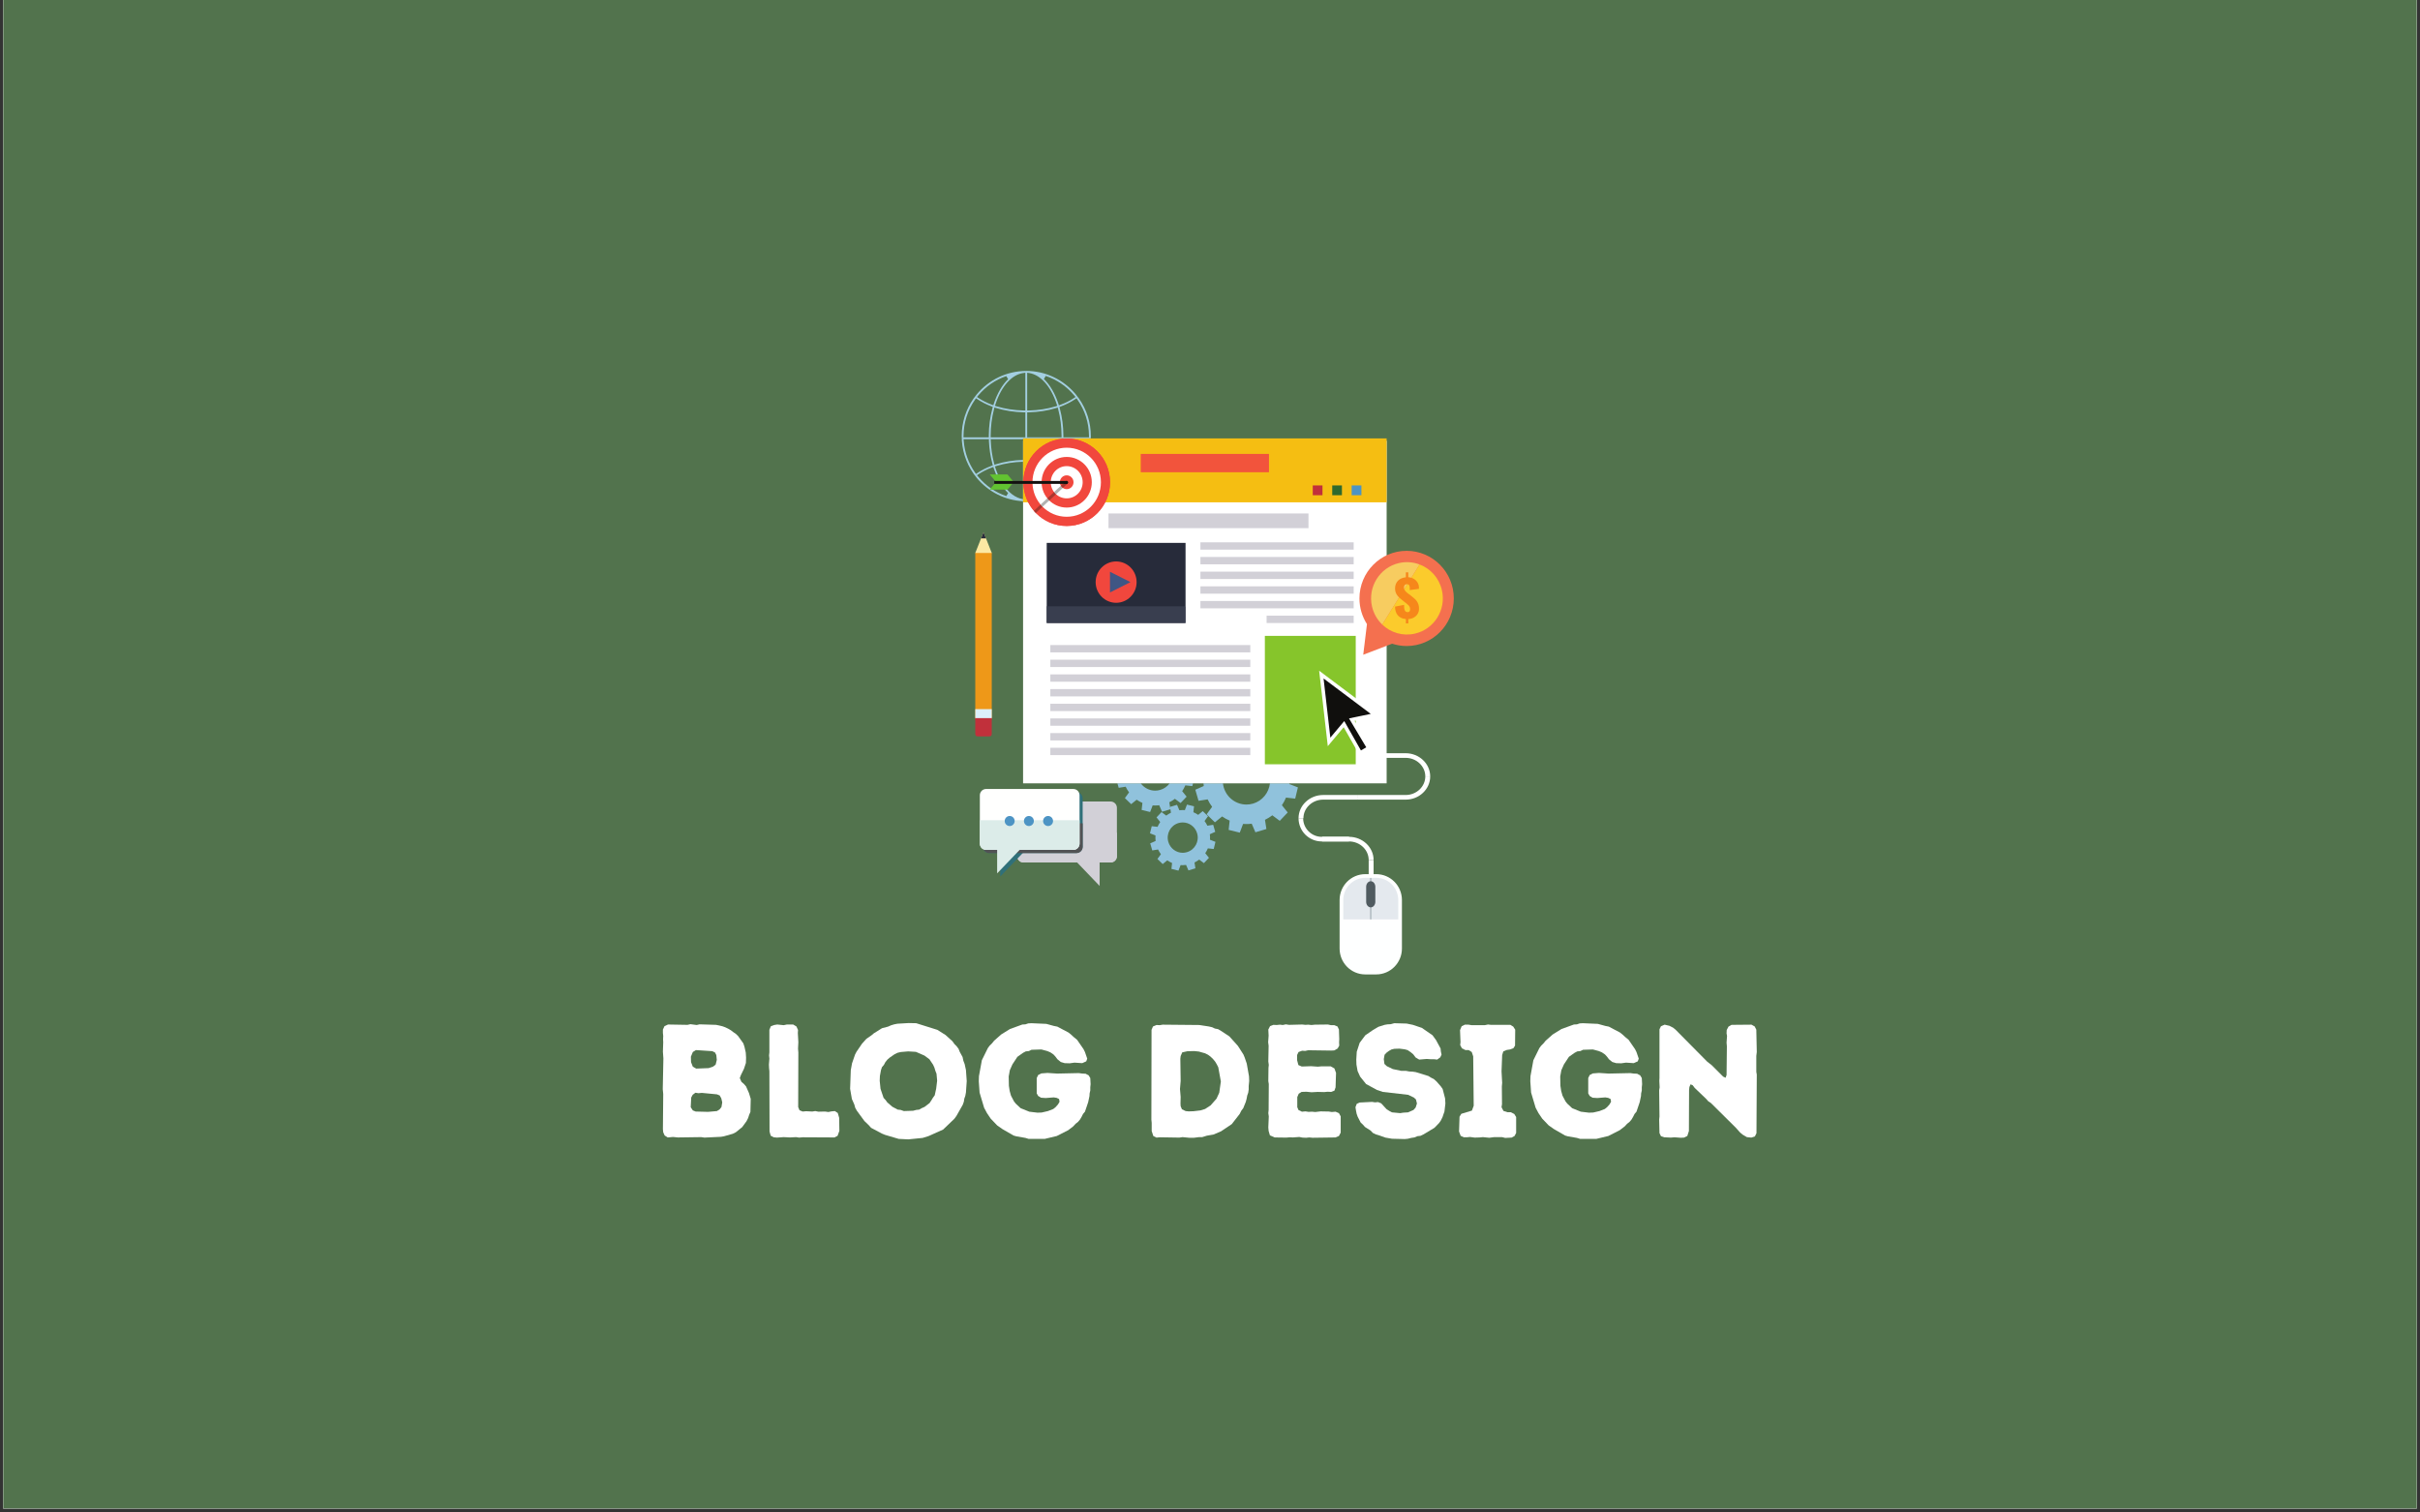 <?xml version="1.0" encoding="UTF-8"?>
<svg xmlns="http://www.w3.org/2000/svg" xmlns:xlink="http://www.w3.org/1999/xlink" width="300pt" height="187.5pt" viewBox="0 0 300 187.5" version="1.2">
<rect x="0" y="0" width="300" height="187.5" fill="#333333" stroke="none"/>
<defs>
<g>
<symbol overflow="visible" id="glyph0-0">
<path style="stroke:none;" d="M 1.496 -0.617 L 1.676 -0.219 L 2.055 0.02 L 2.711 -0.039 L 3.309 0.02 L 6.203 -0.02 L 6.602 0.039 L 8.656 -0.059 L 9.016 -0.121 L 10.129 -0.438 L 10.488 -0.617 L 11.285 -1.258 L 11.824 -1.996 L 12.023 -2.395 L 12.145 -2.773 L 12.305 -3.152 L 12.344 -4.766 L 12.125 -5.484 L 11.766 -6.301 L 11.508 -6.602 L 11.188 -6.879 L 10.988 -7.34 L 11.129 -7.719 L 11.508 -8.496 L 11.746 -9.215 L 11.766 -9.891 L 11.727 -10.508 L 11.566 -11.227 L 11.426 -11.645 L 10.77 -12.562 L 10.469 -12.844 L 10.172 -13.043 L 9.891 -13.262 L 9.551 -13.461 L 9.172 -13.641 L 8.836 -13.762 L 8.055 -13.938 L 6.004 -14 L 5.645 -13.918 L 4.867 -14.02 L 4.508 -13.938 L 2.094 -13.98 L 1.656 -13.781 L 1.457 -13.359 L 1.457 -12.922 L 1.496 -12.562 L 1.477 -12.145 L 1.496 -11.785 L 1.457 -10.609 L 1.516 -9.773 L 1.438 -5.961 L 1.496 -5.363 L 1.457 -0.996 Z M 5.582 -8.516 L 5.164 -8.754 L 4.945 -9.312 L 4.926 -9.992 L 5.164 -10.57 L 5.543 -10.809 L 7.598 -10.668 L 7.918 -10.508 L 8.078 -10.191 L 8.137 -9.594 L 7.996 -9.016 L 7.699 -8.773 L 7.121 -8.574 Z M 5.523 -3.191 L 5.164 -3.332 L 4.906 -3.73 L 4.965 -4.926 L 5.145 -5.266 L 5.484 -5.523 L 5.863 -5.465 L 6.281 -5.504 L 8.156 -5.324 L 8.496 -5.184 L 8.695 -4.824 L 8.812 -4.328 L 8.715 -3.75 L 8.496 -3.469 L 8.156 -3.25 L 7.059 -3.152 Z M 5.523 -3.191 "/>
</symbol>
<symbol overflow="visible" id="glyph0-1">
<path style="stroke:none;" d="M 1.516 -0.719 L 1.656 -0.199 L 2.035 0 L 2.434 0.039 L 3.27 -0.02 L 4.047 0.02 L 4.805 -0.02 L 5.184 0.039 L 5.625 0 L 9.57 0.02 L 9.949 -0.18 L 10.172 -0.797 L 10.148 -2.414 L 9.973 -3.012 L 9.613 -3.25 L 9.191 -3.211 L 8.812 -3.133 L 8.395 -3.191 L 7.578 -3.172 L 7.18 -3.25 L 6.82 -3.191 L 6.043 -3.23 L 5.625 -3.191 L 5.227 -3.352 L 5.066 -3.75 L 5.086 -10.508 L 5.047 -10.988 L 5.086 -11.785 L 5.023 -12.922 L 5.047 -13.301 L 4.848 -13.738 L 4.445 -13.98 L 3.668 -13.98 L 3.27 -13.898 L 2.473 -13.98 L 2.094 -13.918 L 1.676 -13.762 L 1.496 -13.32 L 1.496 -10.527 L 1.457 -10.148 L 1.496 -9.75 L 1.438 -9.016 L 1.457 -8.574 L 1.496 -8.195 Z M 1.516 -0.719 "/>
</symbol>
<symbol overflow="visible" id="glyph0-2">
<path style="stroke:none;" d="M 7.996 0.258 L 9.773 0.078 L 10.527 -0.16 L 12.305 -0.957 L 13.699 -2.293 L 13.961 -2.652 L 14.738 -4.027 L 14.875 -4.406 L 14.938 -4.805 L 15.055 -5.125 L 15.137 -5.562 L 15.234 -6.961 L 15.137 -8.336 L 14.977 -9.074 L 14.816 -9.492 L 14.719 -9.949 L 14.359 -10.609 L 14.219 -10.969 L 13.961 -11.309 L 13.719 -11.547 L 13.461 -11.906 L 12.602 -12.684 L 11.586 -13.32 L 8.973 -14.141 L 8.035 -14.16 L 6.641 -14.078 L 6.242 -14 L 5.844 -13.879 L 5.484 -13.719 L 4.727 -13.52 L 3.711 -12.883 L 3.43 -12.645 L 2.793 -12.203 L 2.254 -11.605 L 1.574 -10.609 L 1.395 -10.27 L 1.016 -9.172 L 0.859 -8.316 L 0.777 -6.004 L 0.996 -4.746 L 1.297 -4.066 L 1.414 -3.648 L 1.617 -3.289 L 2.551 -2.016 L 3.109 -1.477 L 3.371 -1.176 L 4.727 -0.457 L 5.105 -0.301 L 6.801 0.199 Z M 7.438 -3.25 L 7.039 -3.391 L 6.68 -3.43 L 6.004 -3.789 L 5.383 -4.328 L 5.184 -4.605 L 4.926 -4.887 L 4.547 -6.004 L 4.445 -7 L 4.469 -7.598 L 4.605 -8.336 L 4.727 -8.695 L 4.965 -8.973 L 5.145 -9.312 L 5.402 -9.633 L 5.703 -9.891 L 6.281 -10.289 L 6.641 -10.469 L 7.059 -10.57 L 7.977 -10.648 L 8.934 -10.59 L 9.992 -10.129 L 10.609 -9.672 L 11.066 -8.992 L 11.227 -8.637 L 11.348 -8.234 L 11.488 -7.879 L 11.566 -7.02 L 11.445 -6.023 L 11.266 -5.203 L 11.047 -4.906 L 10.867 -4.605 L 10.629 -4.246 L 10.012 -3.77 L 9.652 -3.609 L 9.332 -3.43 L 8.973 -3.391 L 8.594 -3.289 Z M 7.438 -3.25 "/>
</symbol>
<symbol overflow="visible" id="glyph0-3">
<path style="stroke:none;" d="M 6.918 0.199 L 8.914 0.199 L 10.41 -0.16 L 11.824 -0.879 L 12.445 -1.355 L 12.742 -1.676 L 13.043 -1.914 L 13.281 -2.195 L 13.48 -2.531 L 13.66 -2.891 L 13.898 -3.172 L 14.297 -4.348 L 14.457 -5.105 L 14.477 -5.445 L 14.559 -5.805 L 14.559 -6.203 L 14.598 -6.582 L 14.559 -7.34 L 14.359 -7.676 L 13.98 -7.879 L 13.559 -7.898 L 13.141 -7.957 L 10.449 -7.898 L 9.254 -7.977 L 8.496 -7.918 L 8.098 -7.719 L 7.918 -7.34 L 7.918 -5.445 L 8.098 -5.125 L 8.457 -4.906 L 9.035 -4.867 L 10.031 -4.945 L 10.391 -4.887 L 10.688 -4.746 L 10.75 -4.406 L 10.551 -4.066 L 10.25 -3.73 L 9.973 -3.508 L 9.312 -3.25 L 8.535 -3.07 L 8.016 -3.051 L 7 -3.172 L 5.922 -3.609 L 5.324 -4.168 L 5.105 -4.445 L 4.727 -5.164 L 4.566 -5.742 L 4.469 -6.383 L 4.445 -7.539 L 4.586 -8.316 L 4.906 -9.035 L 5.523 -9.973 L 6.223 -10.469 L 6.562 -10.648 L 6.941 -10.688 L 7.277 -10.848 L 8.496 -10.887 L 9.234 -10.688 L 9.613 -10.527 L 9.992 -10.27 L 10.23 -10.012 L 10.488 -9.672 L 10.906 -9.332 L 11.387 -9.191 L 12.004 -9.172 L 12.602 -9.254 L 13.559 -9.191 L 14.059 -9.414 L 14.18 -9.75 L 13.898 -10.57 L 13.719 -10.93 L 12.922 -12.086 L 12.484 -12.445 L 12.164 -12.742 L 11.867 -12.98 L 10.469 -13.719 L 10.051 -13.801 L 9.113 -14.059 L 7.258 -14.141 L 6.859 -14.117 L 6.52 -14 L 6.141 -13.98 L 4.605 -13.422 L 3.508 -12.742 L 2.633 -11.965 L 2.375 -11.645 L 2.074 -11.348 L 1.855 -11.047 L 1.117 -9.551 L 0.758 -7.578 L 0.738 -6.941 L 0.836 -5.543 L 1.395 -3.668 L 1.754 -2.992 L 2.215 -2.312 L 3.012 -1.477 L 3.668 -1.016 L 5.047 -0.219 L 5.383 -0.121 L 6.52 0.078 Z M 6.918 0.199 "/>
</symbol>
<symbol overflow="visible" id="glyph0-4">
<path style="stroke:none;" d=""/>
</symbol>
<symbol overflow="visible" id="glyph0-5">
<path style="stroke:none;" d="M 6.141 0.059 L 6.742 0.059 L 7.359 -0.02 L 7.758 -0.02 L 8.336 -0.199 L 9.152 -0.34 L 10.09 -0.738 L 11.426 -1.637 L 12.402 -2.891 L 12.602 -3.289 L 12.844 -3.609 L 13.16 -4.387 L 13.262 -4.766 L 13.34 -5.184 L 13.461 -5.523 L 13.52 -5.922 L 13.52 -6.34 L 13.582 -6.98 L 13.559 -7.559 L 13.281 -9.133 L 13.023 -9.891 L 12.863 -10.27 L 12.184 -11.328 L 11.129 -12.504 L 10.109 -13.18 L 9.73 -13.402 L 9.332 -13.48 L 8.992 -13.641 L 8.574 -13.738 L 7.398 -13.918 L 2.852 -13.961 L 2.492 -13.898 L 2.094 -13.918 L 1.656 -13.738 L 1.477 -13.32 L 1.457 -2.172 L 1.496 -1.793 L 1.496 -0.777 L 1.695 -0.16 L 2.094 0.039 L 2.492 0 L 4.926 0.039 L 5.324 -0.02 Z M 6.082 -3.211 L 5.703 -3.25 L 5.246 -3.469 L 5.086 -3.848 L 5.066 -4.188 L 5.086 -5.004 L 5.004 -5.984 L 5.086 -6.98 L 5.047 -9.73 L 5.086 -10.07 L 5.285 -10.527 L 5.922 -10.668 L 6.762 -10.688 L 7.34 -10.629 L 8.117 -10.41 L 8.477 -10.23 L 8.773 -10.012 L 9.074 -9.73 L 9.371 -9.371 L 9.57 -9.035 L 9.75 -8.676 L 10.07 -6.918 L 9.871 -5.523 L 9.531 -4.785 L 8.793 -3.949 L 8.117 -3.508 L 7.539 -3.332 L 6.68 -3.23 Z M 6.082 -3.211 "/>
</symbol>
<symbol overflow="visible" id="glyph0-6">
<path style="stroke:none;" d="M 6.941 0.059 L 9.793 0.02 L 10.211 -0.16 L 10.43 -0.578 L 10.43 -2.594 L 10.211 -2.992 L 9.793 -3.172 L 9.332 -3.133 L 8.953 -3.191 L 7.938 -3.211 L 7.277 -3.133 L 6.879 -3.172 L 6.441 -3.152 L 6.062 -3.211 L 5.625 -3.172 L 5.203 -3.371 L 5.047 -3.73 L 5.047 -4.984 L 5.227 -5.402 L 5.582 -5.625 L 6.184 -5.645 L 6.82 -5.582 L 7.578 -5.625 L 8.395 -5.605 L 8.793 -5.645 L 9.254 -5.625 L 9.652 -5.781 L 9.793 -6.184 L 9.852 -7.977 L 9.652 -8.535 L 9.191 -8.793 L 8.016 -8.793 L 7.598 -8.754 L 6.762 -8.812 L 5.605 -8.773 L 5.184 -8.953 L 5.023 -9.57 L 5.023 -10.191 L 5.203 -10.57 L 5.645 -10.73 L 6.023 -10.707 L 6.402 -10.789 L 9.254 -10.75 L 9.633 -10.77 L 10.051 -11.008 L 10.25 -11.367 L 10.23 -11.766 L 10.25 -12.164 L 10.211 -13.359 L 10.031 -13.738 L 9.633 -13.898 L 9.215 -13.898 L 8.855 -13.98 L 7.238 -13.961 L 6.801 -13.918 L 6.402 -13.961 L 6.062 -13.938 L 5.664 -13.98 L 4.027 -13.938 L 3.629 -14 L 3.25 -13.918 L 2.891 -13.961 L 2.492 -13.918 L 2.094 -13.938 L 1.676 -13.781 L 1.457 -13.359 L 1.496 -12.602 L 1.438 -11.785 L 1.496 -11.348 L 1.457 -9.395 L 1.516 -8.973 L 1.477 -8.594 L 1.457 -6.961 L 1.516 -6.602 L 1.496 -3.371 L 1.457 -2.992 L 1.516 -2.594 L 1.457 -1.215 L 1.496 -0.777 L 1.656 -0.238 L 2.254 0.02 L 3.688 0.039 L 4.129 0 L 4.488 0.02 L 5.305 -0.039 L 5.684 0.039 L 6.141 0.059 L 6.539 0.02 Z M 6.941 0.059 "/>
</symbol>
<symbol overflow="visible" id="glyph0-7">
<path style="stroke:none;" d="M 5.363 0.18 L 6.941 0.219 L 7.34 0.18 L 7.738 0.078 L 8.137 0.02 L 8.535 -0.141 L 8.895 -0.18 L 9.273 -0.359 L 10.629 -1.176 L 11.207 -1.773 L 11.406 -2.055 L 11.625 -2.492 L 11.746 -2.852 L 11.867 -3.191 L 11.984 -4.188 L 11.945 -4.824 L 11.645 -5.984 L 11.426 -6.301 L 10.906 -6.898 L 10.551 -7.219 L 10.23 -7.379 L 9.871 -7.598 L 8.316 -8.078 L 7.918 -8.137 L 7.52 -8.156 L 7.098 -8.234 L 6.52 -8.234 L 5.465 -8.457 L 4.727 -8.812 L 4.426 -9.094 L 4.348 -9.691 L 4.445 -10.23 L 4.688 -10.488 L 4.984 -10.707 L 5.305 -10.887 L 5.664 -10.969 L 6.301 -10.988 L 6.941 -10.906 L 7.297 -10.809 L 7.656 -10.57 L 7.996 -10.289 L 8.297 -9.891 L 8.734 -9.633 L 9.672 -9.711 L 10.211 -9.672 L 10.609 -9.672 L 10.969 -9.633 L 11.348 -9.91 L 11.508 -10.25 L 11.426 -10.629 L 11.387 -11.008 L 10.828 -12.043 L 10.391 -12.645 L 9.074 -13.559 L 7.957 -13.938 L 7.18 -14.098 L 5.645 -14.141 L 5.203 -14.02 L 4.805 -14 L 4.445 -13.938 L 3.688 -13.699 L 3.012 -13.301 L 2.055 -12.645 L 1.355 -11.707 L 0.996 -10.609 L 0.938 -9.633 L 0.957 -9.016 L 1.098 -8.215 L 1.414 -7.52 L 2.152 -6.602 L 3.508 -5.863 L 4.227 -5.625 L 7.359 -5.266 L 8.078 -4.926 L 8.336 -4.688 L 8.457 -4.188 L 8.297 -3.688 L 8.035 -3.391 L 7.359 -3.09 L 6.742 -3.051 L 6.383 -2.992 L 5.363 -3.09 L 5.023 -3.27 L 4.688 -3.488 L 4.027 -4.207 L 3.629 -4.367 L 3.27 -4.328 L 2.891 -4.387 L 1.355 -4.309 L 0.996 -4.148 L 0.836 -3.73 L 0.898 -3.332 L 0.977 -2.93 L 1.098 -2.574 L 1.477 -1.836 L 1.754 -1.574 L 2.016 -1.277 L 2.711 -0.836 L 2.992 -0.539 L 3.371 -0.359 L 3.77 -0.238 L 4.547 0.039 Z M 5.363 0.18 "/>
</symbol>
<symbol overflow="visible" id="glyph0-8">
<path style="stroke:none;" d="M 6.68 0.078 L 7.477 0.039 L 7.836 -0.16 L 8.035 -0.539 L 8.035 -2.512 L 7.797 -2.891 L 7.359 -3.109 L 6.941 -3.109 L 6.461 -3.27 L 6.223 -3.73 L 6.281 -4.109 L 6.262 -6.301 L 6.301 -6.742 L 6.223 -8.176 L 6.301 -10.191 L 6.441 -10.648 L 6.879 -10.828 L 7.277 -10.887 L 7.699 -11.047 L 7.898 -11.367 L 7.918 -13.34 L 7.676 -13.719 L 7.32 -13.938 L 4.906 -13.938 L 4.547 -13.98 L 4.148 -13.898 L 2.512 -13.898 L 2.133 -13.961 L 1.676 -13.961 L 1.277 -13.762 L 1.078 -13.281 L 1.137 -11.805 L 1.098 -11.426 L 1.316 -11.027 L 1.754 -10.809 L 2.152 -10.809 L 2.531 -10.57 L 2.711 -10.031 L 2.773 -3.91 L 2.551 -3.309 L 1.238 -2.91 L 1.016 -2.551 L 0.957 -0.719 L 1.156 -0.18 L 1.555 0 L 1.934 0 L 2.312 -0.039 L 2.891 0.039 L 3.508 0.02 L 3.91 -0.02 L 4.707 0.059 L 5.305 -0.02 L 6.281 -0.02 Z M 6.68 0.078 "/>
</symbol>
<symbol overflow="visible" id="glyph0-9">
<path style="stroke:none;" d="M 11.766 -0.34 L 12.305 -0.02 L 12.863 0.039 L 13.301 -0.102 L 13.5 -0.5 L 13.539 -7.777 L 13.48 -8.117 L 13.48 -10.09 L 13.539 -10.57 L 13.48 -13.34 L 13.281 -13.738 L 12.883 -13.961 L 10.41 -13.938 L 10.031 -13.719 L 9.812 -13.301 L 9.793 -12.883 L 9.852 -12.562 L 9.793 -11.727 L 9.832 -11.285 L 9.793 -7.719 L 9.672 -7.379 L 9.371 -7.52 L 7.957 -8.934 L 7.398 -9.371 L 3.469 -13.34 L 3.172 -13.582 L 2.711 -13.82 L 2.113 -13.961 L 1.656 -13.762 L 1.477 -13.383 L 1.477 -7.34 L 1.457 -7 L 1.496 -6.184 L 1.438 -5.844 L 1.477 -2.574 L 1.438 -2.195 L 1.477 -0.52 L 1.656 -0.141 L 2.074 0 L 2.891 0.039 L 3.332 0 L 4.109 0.059 L 4.527 0.039 L 4.926 -0.16 L 5.125 -0.777 L 5.145 -5.824 L 5.184 -6.223 L 5.324 -6.562 L 5.582 -6.461 L 5.844 -6.121 L 7.258 -4.766 L 7.52 -4.469 L 7.855 -4.246 L 10.949 -1.176 L 11.465 -0.598 Z M 11.766 -0.34 "/>
</symbol>
</g>
<clipPath id="clip1">
  <path d="M 0.398 0 L 299.602 0 L 299.602 187 L 0.398 187 Z M 0.398 0 "/>
</clipPath>
<clipPath id="clip2">
  <path d="M 119.191 45.992 L 136 45.992 L 136 63 L 119.191 63 Z M 119.191 45.992 "/>
</clipPath>
<clipPath id="clip3">
  <path d="M 166 108 L 174 108 L 174 120.793 L 166 120.793 Z M 166 108 "/>
</clipPath>
<clipPath id="clip4">
  <path d="M 168 68 L 180.25 68 L 180.25 82 L 168 82 Z M 168 68 "/>
</clipPath>
</defs>
<g id="surface1">
<g clip-path="url(#clip1)" clip-rule="nonzero">
<path style=" stroke:none;fill-rule:nonzero;fill:rgb(100%,100%,100%);fill-opacity:1;" d="M 0.398 0 L 299.602 0 L 299.602 194.48 L 0.398 194.48 Z M 0.398 0 "/>
<path style=" stroke:none;fill-rule:nonzero;fill:rgb(100%,100%,100%);fill-opacity:1;" d="M 0.398 0 L 299.602 0 L 299.602 187 L 0.398 187 Z M 0.398 0 "/>
<path style=" stroke:none;fill-rule:nonzero;fill:rgb(32.159%,45.099%,30.199%);fill-opacity:1;" d="M 0.398 0 L 299.602 0 L 299.602 187 L 0.398 187 Z M 0.398 0 "/>
</g>
<g style="fill:rgb(100%,100%,100%);fill-opacity:1;">
  <use xlink:href="#glyph0-0" x="80.722" y="140.987"/>
</g>
<g style="fill:rgb(100%,100%,100%);fill-opacity:1;">
  <use xlink:href="#glyph0-1" x="93.882" y="140.987"/>
</g>
<g style="fill:rgb(100%,100%,100%);fill-opacity:1;">
  <use xlink:href="#glyph0-2" x="104.609" y="140.987"/>
</g>
<g style="fill:rgb(100%,100%,100%);fill-opacity:1;">
  <use xlink:href="#glyph0-3" x="120.6" y="140.987"/>
</g>
<g style="fill:rgb(100%,100%,100%);fill-opacity:1;">
  <use xlink:href="#glyph0-4" x="135.873" y="140.987"/>
</g>
<g style="fill:rgb(100%,100%,100%);fill-opacity:1;">
  <use xlink:href="#glyph0-5" x="141.276" y="140.987"/>
</g>
<g style="fill:rgb(100%,100%,100%);fill-opacity:1;">
  <use xlink:href="#glyph0-6" x="155.772" y="140.987"/>
</g>
<g style="fill:rgb(100%,100%,100%);fill-opacity:1;">
  <use xlink:href="#glyph0-7" x="167.197" y="140.987"/>
</g>
<g style="fill:rgb(100%,100%,100%);fill-opacity:1;">
  <use xlink:href="#glyph0-8" x="179.918" y="140.987"/>
</g>
<g style="fill:rgb(100%,100%,100%);fill-opacity:1;">
  <use xlink:href="#glyph0-3" x="188.97" y="140.987"/>
</g>
<g style="fill:rgb(100%,100%,100%);fill-opacity:1;">
  <use xlink:href="#glyph0-9" x="204.244" y="140.987"/>
</g>
<path style=" stroke:none;fill-rule:nonzero;fill:rgb(93.329%,59.61%,9.409%);fill-opacity:1;" d="M 122.945 68.496 L 120.902 68.496 L 120.902 89.102 L 122.945 89.102 L 122.945 68.496 "/>
<path style=" stroke:none;fill-rule:nonzero;fill:rgb(98.819%,91.37%,63.919%);fill-opacity:1;" d="M 120.902 68.551 L 121.926 65.973 L 122.945 68.551 Z M 120.902 68.551 "/>
<path style=" stroke:none;fill-rule:nonzero;fill:rgb(15.289%,16.859%,22.749%);fill-opacity:1;" d="M 121.926 65.973 L 122.227 66.742 L 121.621 66.742 Z M 121.926 65.973 "/>
<path style=" stroke:none;fill-rule:nonzero;fill:rgb(75.69%,18.819%,23.14%);fill-opacity:1;" d="M 122.586 91.285 L 121.262 91.285 C 120.977 91.285 120.902 91.211 120.902 90.926 L 120.902 88.941 L 122.945 88.941 L 122.945 90.926 C 122.945 91.211 122.871 91.285 122.586 91.285 "/>
<path style=" stroke:none;fill-rule:nonzero;fill:rgb(86.269%,94.119%,98.43%);fill-opacity:1;" d="M 122.945 87.91 L 120.902 87.91 L 120.902 89.023 L 122.945 89.023 L 122.945 87.91 "/>
<g clip-path="url(#clip2)" clip-rule="nonzero">
<path style=" stroke:none;fill-rule:nonzero;fill:rgb(63.919%,81.18%,88.239%);fill-opacity:1;" d="M 126.828 62.133 C 124.598 62.023 122.516 60.977 121.07 59.227 C 120.945 59.074 120.82 58.91 120.688 58.723 C 119.727 57.352 119.219 55.738 119.219 54.062 C 119.219 52.387 119.727 50.777 120.688 49.406 C 120.82 49.219 120.949 49.051 121.074 48.898 C 122.59 47.062 124.812 46 127.176 45.988 L 127.207 45.984 L 127.223 45.984 C 129.602 45.984 131.84 47.047 133.371 48.898 C 133.488 49.039 133.605 49.195 133.754 49.406 C 134.719 50.777 135.227 52.387 135.227 54.062 C 135.227 54.156 135.227 54.25 135.223 54.344 L 126.828 54.344 L 126.828 54.449 L 122.812 54.449 L 122.824 54.684 C 122.863 55.625 122.996 56.531 123.219 57.391 L 123.281 57.617 L 123.5 57.547 C 124.539 57.227 125.66 57.047 126.828 57.016 L 126.828 57.242 C 125.68 57.273 124.578 57.445 123.562 57.754 L 123.34 57.82 L 123.41 58.043 C 123.602 58.625 123.832 59.152 124.094 59.621 L 123.859 59.621 C 123.613 59.164 123.395 58.66 123.211 58.113 L 123.137 57.891 L 122.918 57.973 C 122.332 58.195 121.797 58.465 121.324 58.773 L 121.113 58.914 L 121.277 59.109 C 122.203 60.219 123.402 61.047 124.746 61.5 L 124.973 61.125 C 124.645 60.809 124.344 60.422 124.07 59.984 L 124.312 59.984 C 125.008 61.066 125.887 61.742 126.828 61.883 L 126.828 62.133 M 119.453 54.449 L 119.473 54.691 C 119.582 56.082 120.066 57.426 120.867 58.574 L 120.992 58.754 L 121.176 58.633 C 121.672 58.293 122.25 58 122.887 57.762 L 123.078 57.688 L 123.023 57.488 C 122.781 56.594 122.637 55.645 122.594 54.672 L 122.594 54.449 L 119.453 54.449 M 133.449 49.375 L 133.27 49.496 C 132.758 49.84 132.172 50.137 131.523 50.383 L 131.332 50.453 L 131.387 50.652 C 131.672 51.715 131.82 52.84 131.824 53.992 L 131.824 54.219 L 135 54.219 L 134.996 53.992 C 134.98 52.398 134.492 50.863 133.574 49.555 L 133.449 49.375 M 131.125 50.523 L 130.902 50.59 C 129.859 50.91 128.73 51.086 127.555 51.113 L 127.336 51.121 L 127.336 54.219 L 131.598 54.219 L 131.598 53.992 C 131.59 52.867 131.453 51.777 131.184 50.75 L 131.125 50.523 M 123.281 50.512 L 123.223 50.738 C 122.953 51.773 122.812 52.867 122.809 53.992 L 122.809 54.219 L 127.109 54.219 L 127.109 51.121 L 126.891 51.117 C 125.695 51.086 124.559 50.906 123.504 50.582 L 123.281 50.512 M 120.992 49.375 L 120.867 49.555 C 119.953 50.863 119.461 52.398 119.445 53.992 L 119.441 54.219 L 122.578 54.219 L 122.578 53.996 C 122.586 52.828 122.734 51.699 123.023 50.637 L 123.078 50.441 L 122.887 50.367 C 122.246 50.125 121.672 49.832 121.176 49.496 L 120.992 49.375 M 127.109 46.207 L 126.852 46.242 C 125.426 46.441 124.141 47.879 123.414 50.086 L 123.34 50.309 L 123.562 50.375 C 124.59 50.684 125.707 50.859 126.879 50.887 L 127.109 50.891 L 127.109 46.207 M 127.336 46.207 L 127.336 50.891 L 127.562 50.887 C 128.723 50.859 129.824 50.688 130.844 50.383 L 131.066 50.316 L 130.992 50.094 C 130.277 47.906 129.004 46.469 127.594 46.246 L 127.336 46.207 M 129.637 46.605 L 129.41 46.984 C 130.152 47.699 130.773 48.75 131.199 50.027 L 131.27 50.25 L 131.488 50.168 C 132.094 49.945 132.641 49.668 133.121 49.355 L 133.332 49.215 L 133.168 49.02 C 132.227 47.891 131.004 47.055 129.637 46.605 M 124.746 46.625 C 123.398 47.082 122.199 47.91 121.273 49.02 L 121.113 49.215 L 121.324 49.355 C 121.789 49.664 122.328 49.934 122.922 50.156 L 123.137 50.238 L 123.211 50.016 C 123.633 48.754 124.242 47.711 124.973 47.004 L 124.746 46.625 "/>
</g>
<path style=" stroke:none;fill-rule:nonzero;fill:rgb(56.47%,76.079%,86.269%);fill-opacity:1;" d="M 153.691 103.219 L 152.312 102.879 L 152.434 101.762 L 152.441 101.73 C 152.109 101.594 151.793 101.418 151.496 101.211 L 151.477 101.234 L 150.609 101.941 L 149.582 100.949 L 150.246 100.043 L 150.266 100.023 C 150.051 99.738 149.863 99.426 149.707 99.094 L 149.68 99.102 L 148.578 99.277 L 148.18 97.902 L 149.199 97.453 L 149.227 97.441 C 149.215 97.332 149.203 97.219 149.195 97.109 L 151.602 97.109 C 151.621 97.277 151.656 97.441 151.703 97.609 C 152.078 98.902 153.246 99.738 154.516 99.738 C 154.789 99.738 155.062 99.699 155.34 99.621 C 156.508 99.273 157.301 98.258 157.43 97.109 L 159.836 97.109 C 159.836 97.141 159.832 97.172 159.828 97.199 L 159.855 97.207 L 160.898 97.609 L 160.562 99.004 L 159.453 98.879 L 159.426 98.871 C 159.285 99.207 159.113 99.527 158.91 99.824 L 158.93 99.844 L 159.633 100.719 L 158.648 101.758 L 157.75 101.09 L 157.73 101.07 C 157.445 101.285 157.141 101.477 156.812 101.633 L 156.82 101.66 L 156.992 102.773 L 155.629 103.176 L 155.184 102.145 L 155.172 102.113 C 154.953 102.145 154.734 102.156 154.516 102.156 C 154.375 102.156 154.238 102.152 154.098 102.141 L 154.09 102.168 L 153.691 103.219 "/>
<path style=" stroke:none;fill-rule:nonzero;fill:rgb(56.47%,76.079%,86.269%);fill-opacity:1;" d="M 142.578 100.664 L 141.527 100.406 L 141.621 99.555 L 141.625 99.535 C 141.375 99.426 141.133 99.293 140.906 99.137 L 140.891 99.152 L 140.23 99.691 L 139.449 98.938 L 139.953 98.246 L 139.969 98.23 C 139.805 98.016 139.664 97.777 139.543 97.523 L 139.52 97.531 L 138.684 97.664 L 138.523 97.109 L 141.418 97.109 C 141.836 97.676 142.5 98.016 143.203 98.016 C 143.41 98.016 143.621 97.984 143.832 97.922 C 144.316 97.781 144.715 97.488 144.992 97.109 L 147.895 97.109 L 147.809 97.457 L 146.965 97.359 L 146.945 97.355 C 146.836 97.609 146.703 97.852 146.551 98.082 L 146.566 98.098 L 147.102 98.762 L 146.352 99.551 L 145.668 99.043 L 145.652 99.027 C 145.438 99.191 145.203 99.336 144.953 99.457 L 144.961 99.48 L 145.09 100.324 L 144.055 100.633 L 143.715 99.848 L 143.707 99.824 C 143.539 99.848 143.371 99.855 143.203 99.855 C 143.098 99.855 142.992 99.852 142.887 99.844 L 142.883 99.867 L 142.578 100.664 "/>
<path style=" stroke:none;fill-rule:nonzero;fill:rgb(56.47%,76.079%,86.269%);fill-opacity:1;" d="M 146.094 107.93 L 145.219 107.715 L 145.297 107.004 L 145.301 106.984 C 145.09 106.895 144.891 106.785 144.703 106.652 L 144.688 106.668 L 144.137 107.117 L 143.484 106.484 L 143.906 105.91 L 143.918 105.898 C 143.781 105.715 143.66 105.52 143.562 105.309 L 143.543 105.312 L 142.844 105.426 L 142.59 104.551 L 143.238 104.262 L 143.258 104.258 C 143.23 104.027 143.227 103.797 143.242 103.57 L 143.227 103.562 L 142.562 103.305 L 142.777 102.422 L 143.48 102.5 L 143.5 102.504 C 143.59 102.293 143.699 102.09 143.828 101.902 L 143.816 101.887 L 143.371 101.332 L 143.992 100.672 L 144.562 101.098 L 144.578 101.109 C 144.758 100.973 144.953 100.852 145.16 100.75 L 145.156 100.734 L 145.047 100.027 L 145.914 99.77 L 146.195 100.426 L 146.199 100.445 C 146.34 100.426 146.48 100.418 146.617 100.418 C 146.707 100.418 146.797 100.422 146.887 100.43 L 146.891 100.41 L 147.145 99.742 L 148.02 99.957 L 147.941 100.668 L 147.938 100.688 C 148.148 100.777 148.348 100.891 148.539 101.02 L 148.551 101.004 L 149.102 100.555 L 149.754 101.188 L 149.336 101.762 L 149.32 101.773 C 149.457 101.957 149.578 102.152 149.676 102.363 L 149.695 102.359 L 150.395 102.25 L 150.648 103.121 L 150 103.41 L 149.98 103.414 C 150.012 103.645 150.016 103.879 149.996 104.105 L 150.016 104.109 L 150.676 104.363 L 150.461 105.25 L 149.758 105.172 L 149.738 105.164 C 149.648 105.379 149.539 105.582 149.41 105.773 L 149.426 105.785 L 149.871 106.34 L 149.246 107 L 148.676 106.574 L 148.664 106.562 C 148.48 106.699 148.285 106.82 148.078 106.922 L 148.082 106.938 L 148.191 107.645 L 147.328 107.902 L 147.043 107.246 L 147.039 107.227 C 146.898 107.246 146.758 107.254 146.617 107.254 C 146.531 107.254 146.441 107.25 146.355 107.246 L 146.348 107.262 L 146.094 107.93 M 146.621 101.957 C 146.445 101.957 146.27 101.98 146.098 102.031 C 145.109 102.32 144.543 103.367 144.832 104.363 C 145.07 105.184 145.812 105.719 146.617 105.719 C 146.793 105.719 146.969 105.691 147.141 105.641 C 148.129 105.348 148.695 104.305 148.406 103.309 C 148.168 102.488 147.426 101.957 146.621 101.957 "/>
<g clip-path="url(#clip3)" clip-rule="nonzero">
<path style=" stroke:none;fill-rule:nonzero;fill:rgb(99.609%,100%,100%);fill-opacity:1;" d="M 173.793 117.586 C 173.793 119.359 172.367 120.797 170.609 120.797 L 169.246 120.797 C 167.488 120.797 166.066 119.359 166.066 117.586 L 166.066 111.574 C 166.066 109.805 167.488 108.367 169.246 108.367 L 170.609 108.367 C 172.367 108.367 173.793 109.805 173.793 111.574 L 173.793 117.586 "/>
</g>
<path style=" stroke:none;fill-rule:nonzero;fill:rgb(89.409%,91.37%,93.329%);fill-opacity:1;" d="M 173.336 113.973 L 173.336 111.574 C 173.336 110.059 172.113 108.824 170.609 108.824 L 169.246 108.824 C 167.742 108.824 166.52 110.059 166.52 111.574 L 166.52 113.973 L 173.336 113.973 "/>
<path style=" stroke:none;fill-rule:nonzero;fill:rgb(72.939%,76.469%,78.819%);fill-opacity:1;" d="M 170.043 108.824 L 169.816 108.824 L 169.816 113.973 L 170.043 113.973 L 170.043 108.824 "/>
<path style=" stroke:none;fill-rule:nonzero;fill:rgb(31.369%,35.689%,37.65%);fill-opacity:1;" d="M 170.496 111.797 C 170.496 112.176 170.242 112.484 169.93 112.484 C 169.613 112.484 169.359 112.176 169.359 111.797 L 169.359 109.934 C 169.359 109.555 169.613 109.246 169.93 109.246 C 170.242 109.246 170.496 109.555 170.496 109.934 L 170.496 111.797 "/>
<path style=" stroke:none;fill-rule:nonzero;fill:rgb(100%,100%,100%);fill-opacity:1;" d="M 170.281 108.781 L 170.281 106.617 L 169.672 106.617 L 169.672 108.781 L 170.281 108.781 "/>
<path style=" stroke:none;fill-rule:nonzero;fill:rgb(100%,100%,100%);fill-opacity:1;" d="M 170.281 106.617 C 170.281 105.824 169.938 105.105 169.387 104.582 C 168.832 104.062 168.07 103.738 167.234 103.738 L 163.902 103.738 L 163.902 104.312 L 167.234 104.312 C 167.902 104.312 168.512 104.57 168.957 104.988 C 169.398 105.406 169.672 105.984 169.672 106.617 L 170.281 106.617 "/>
<path style=" stroke:none;fill-rule:nonzero;fill:rgb(100%,100%,100%);fill-opacity:1;" d="M 160.977 101.434 C 160.977 102.227 161.297 102.945 161.816 103.469 C 162.34 103.988 163.059 104.312 163.848 104.312 L 167.234 104.312 L 167.234 103.738 L 163.848 103.738 C 163.215 103.738 162.641 103.48 162.223 103.062 C 161.805 102.645 161.547 102.066 161.547 101.434 L 160.977 101.434 "/>
<path style=" stroke:none;fill-rule:nonzero;fill:rgb(100%,100%,100%);fill-opacity:1;" d="M 160.977 101.434 C 160.977 100.641 161.316 99.922 161.871 99.402 C 162.422 98.879 163.184 98.555 164.02 98.555 L 168.246 98.555 L 168.246 99.129 L 164.02 99.129 C 163.352 99.129 162.742 99.391 162.301 99.805 C 161.855 100.227 161.582 100.801 161.582 101.434 L 160.977 101.434 "/>
<path style=" stroke:none;fill-rule:nonzero;fill:rgb(100%,100%,100%);fill-opacity:1;" d="M 177.297 96.25 C 177.297 97.043 176.957 97.762 176.402 98.285 C 175.852 98.809 175.09 99.129 174.25 99.129 L 168.246 99.129 L 168.246 98.555 L 174.25 98.555 C 174.922 98.555 175.531 98.297 175.973 97.879 C 176.414 97.461 176.691 96.887 176.691 96.25 L 177.297 96.25 "/>
<path style=" stroke:none;fill-rule:nonzero;fill:rgb(100%,100%,100%);fill-opacity:1;" d="M 177.297 96.25 C 177.297 95.461 176.957 94.738 176.402 94.219 C 175.852 93.699 175.09 93.375 174.25 93.375 L 163.637 93.375 L 163.637 93.949 L 174.25 93.949 C 174.922 93.949 175.531 94.207 175.973 94.625 C 176.414 95.043 176.691 95.617 176.691 96.25 L 177.297 96.25 "/>
<path style=" stroke:none;fill-rule:nonzero;fill:rgb(100%,100%,100%);fill-opacity:1;" d="M 126.828 97.109 L 171.898 97.109 L 171.898 54.641 L 126.828 54.641 Z M 126.828 97.109 "/>
<path style=" stroke:none;fill-rule:nonzero;fill:rgb(96.078%,74.509%,7.059%);fill-opacity:1;" d="M 126.828 62.273 L 171.898 62.273 L 171.898 54.348 L 126.828 54.348 Z M 126.828 62.273 "/>
<path style=" stroke:none;fill-rule:nonzero;fill:rgb(52.55%,77.249%,16.859%);fill-opacity:1;" d="M 156.801 94.746 L 168.066 94.746 L 168.066 78.828 L 156.801 78.828 L 156.801 94.746 "/>
<path style=" stroke:none;fill-rule:nonzero;fill:rgb(82.349%,81.569%,84.309%);fill-opacity:1;" d="M 130.207 80.875 L 154.996 80.875 L 154.996 79.965 L 130.207 79.965 L 130.207 80.875 "/>
<path style=" stroke:none;fill-rule:nonzero;fill:rgb(82.349%,81.569%,84.309%);fill-opacity:1;" d="M 148.812 68.137 L 167.812 68.137 L 167.812 67.23 L 148.812 67.23 L 148.812 68.137 "/>
<path style=" stroke:none;fill-rule:nonzero;fill:rgb(82.349%,81.569%,84.309%);fill-opacity:1;" d="M 148.812 69.957 L 167.812 69.957 L 167.812 69.047 L 148.812 69.047 L 148.812 69.957 "/>
<path style=" stroke:none;fill-rule:nonzero;fill:rgb(82.349%,81.569%,84.309%);fill-opacity:1;" d="M 148.812 71.777 L 167.812 71.777 L 167.812 70.867 L 148.812 70.867 L 148.812 71.777 "/>
<path style=" stroke:none;fill-rule:nonzero;fill:rgb(82.349%,81.569%,84.309%);fill-opacity:1;" d="M 148.812 73.598 L 167.812 73.598 L 167.812 72.688 L 148.812 72.688 L 148.812 73.598 "/>
<path style=" stroke:none;fill-rule:nonzero;fill:rgb(82.349%,81.569%,84.309%);fill-opacity:1;" d="M 148.812 75.414 L 167.812 75.414 L 167.812 74.504 L 148.812 74.504 L 148.812 75.414 "/>
<path style=" stroke:none;fill-rule:nonzero;fill:rgb(82.349%,81.569%,84.309%);fill-opacity:1;" d="M 157.016 77.234 L 167.812 77.234 L 167.812 76.324 L 157.016 76.324 L 157.016 77.234 "/>
<path style=" stroke:none;fill-rule:nonzero;fill:rgb(82.349%,81.569%,84.309%);fill-opacity:1;" d="M 162.207 65.473 L 137.418 65.473 L 137.418 63.652 L 162.207 63.652 L 162.207 65.473 "/>
<path style=" stroke:none;fill-rule:nonzero;fill:rgb(82.349%,81.569%,84.309%);fill-opacity:1;" d="M 130.207 82.691 L 154.996 82.691 L 154.996 81.781 L 130.207 81.781 L 130.207 82.691 "/>
<path style=" stroke:none;fill-rule:nonzero;fill:rgb(82.349%,81.569%,84.309%);fill-opacity:1;" d="M 130.207 84.512 L 154.996 84.512 L 154.996 83.602 L 130.207 83.602 L 130.207 84.512 "/>
<path style=" stroke:none;fill-rule:nonzero;fill:rgb(82.349%,81.569%,84.309%);fill-opacity:1;" d="M 130.207 86.332 L 154.996 86.332 L 154.996 85.422 L 130.207 85.422 L 130.207 86.332 "/>
<path style=" stroke:none;fill-rule:nonzero;fill:rgb(82.349%,81.569%,84.309%);fill-opacity:1;" d="M 130.207 88.152 L 154.996 88.152 L 154.996 87.242 L 130.207 87.242 L 130.207 88.152 "/>
<path style=" stroke:none;fill-rule:nonzero;fill:rgb(82.349%,81.569%,84.309%);fill-opacity:1;" d="M 130.207 89.969 L 154.996 89.969 L 154.996 89.062 L 130.207 89.062 L 130.207 89.969 "/>
<path style=" stroke:none;fill-rule:nonzero;fill:rgb(82.349%,81.569%,84.309%);fill-opacity:1;" d="M 130.207 91.789 L 154.996 91.789 L 154.996 90.879 L 130.207 90.879 L 130.207 91.789 "/>
<path style=" stroke:none;fill-rule:nonzero;fill:rgb(82.349%,81.569%,84.309%);fill-opacity:1;" d="M 130.207 93.609 L 154.996 93.609 L 154.996 92.699 L 130.207 92.699 L 130.207 93.609 "/>
<path style=" stroke:none;fill-rule:evenodd;fill:rgb(15.289%,16.859%,22.749%);fill-opacity:1;" d="M 129.758 67.301 L 146.969 67.301 L 146.969 77.227 L 129.758 77.227 Z M 129.758 67.301 "/>
<path style=" stroke:none;fill-rule:nonzero;fill:rgb(100%,100%,100%);fill-opacity:1;" d="M 147.082 77.227 L 129.758 77.227 L 146.969 77.227 L 146.969 75.16 L 147.082 75.16 L 147.082 77.227 "/>
<path style=" stroke:none;fill-rule:nonzero;fill:rgb(22.35%,24.309%,30.98%);fill-opacity:1;" d="M 129.758 77.227 L 146.969 77.227 L 146.969 75.16 L 129.758 75.16 Z M 129.758 77.227 "/>
<path style=" stroke:none;fill-rule:evenodd;fill:rgb(94.51%,27.84%,23.92%);fill-opacity:1;" d="M 140.902 72.164 C 140.902 73.578 139.766 74.727 138.363 74.727 C 136.961 74.727 135.824 73.578 135.824 72.164 C 135.824 70.75 136.961 69.602 138.363 69.602 C 139.766 69.602 140.902 70.75 140.902 72.164 "/>
<path style=" stroke:none;fill-rule:evenodd;fill:rgb(24.709%,33.73%,51.759%);fill-opacity:1;" d="M 137.602 70.883 L 137.602 73.445 L 140.141 72.164 Z M 137.602 70.883 "/>
<path style=" stroke:none;fill-rule:nonzero;fill:rgb(75.69%,18.819%,23.14%);fill-opacity:1;" d="M 163.945 61.391 L 162.738 61.391 L 162.738 60.176 L 163.945 60.176 L 163.945 61.391 "/>
<path style=" stroke:none;fill-rule:nonzero;fill:rgb(18.43%,41.179%,18.039%);fill-opacity:1;" d="M 166.355 61.391 L 165.152 61.391 L 165.152 60.176 L 166.355 60.176 L 166.355 61.391 "/>
<path style=" stroke:none;fill-rule:nonzero;fill:rgb(30.199%,58.04%,76.859%);fill-opacity:1;" d="M 168.77 61.391 L 167.562 61.391 L 167.562 60.176 L 168.77 60.176 L 168.77 61.391 "/>
<path style=" stroke:none;fill-rule:nonzero;fill:rgb(78.429%,22.749%,14.899%);fill-opacity:1;" d="M 129.758 60.785 L 135.508 60.785 L 135.508 56.082 L 129.758 56.082 Z M 129.758 60.785 "/>
<path style=" stroke:none;fill-rule:nonzero;fill:rgb(94.899%,32.939%,23.529%);fill-opacity:1;" d="M 157.312 58.543 L 141.414 58.543 L 141.414 56.27 L 157.312 56.27 L 157.312 58.543 "/>
<path style=" stroke:none;fill-rule:nonzero;fill:rgb(94.51%,27.84%,23.92%);fill-opacity:1;" d="M 126.863 59.781 C 126.863 62.777 129.27 65.203 132.234 65.203 C 135.203 65.203 137.609 62.777 137.609 59.781 C 137.609 56.789 135.203 54.359 132.234 54.359 C 129.27 54.359 126.863 56.789 126.863 59.781 "/>
<path style=" stroke:none;fill-rule:nonzero;fill:rgb(94.51%,27.84%,23.92%);fill-opacity:1;" d="M 126.863 59.781 C 126.863 62.777 129.27 65.203 132.234 65.203 C 135.203 65.203 137.609 62.777 137.609 59.781 C 137.609 56.789 135.203 54.359 132.234 54.359 C 129.27 54.359 126.863 56.789 126.863 59.781 "/>
<path style=" stroke:none;fill-rule:nonzero;fill:rgb(100%,100%,100%);fill-opacity:1;" d="M 127.992 59.781 C 127.992 62.148 129.891 64.062 132.234 64.062 C 134.578 64.062 136.477 62.148 136.477 59.781 C 136.477 57.418 134.578 55.5 132.234 55.5 C 129.891 55.5 127.992 57.418 127.992 59.781 "/>
<path style=" stroke:none;fill-rule:nonzero;fill:rgb(94.51%,27.84%,23.92%);fill-opacity:1;" d="M 129.125 59.781 C 129.125 61.516 130.516 62.922 132.234 62.922 C 133.953 62.922 135.348 61.516 135.348 59.781 C 135.348 58.051 133.953 56.645 132.234 56.645 C 130.516 56.645 129.125 58.051 129.125 59.781 "/>
<path style=" stroke:none;fill-rule:nonzero;fill:rgb(100%,100%,100%);fill-opacity:1;" d="M 130.258 59.781 C 130.258 60.887 131.141 61.781 132.234 61.781 C 133.328 61.781 134.215 60.887 134.215 59.781 C 134.215 58.68 133.328 57.785 132.234 57.785 C 131.141 57.785 130.258 58.68 130.258 59.781 "/>
<path style=" stroke:none;fill-rule:nonzero;fill:rgb(94.51%,27.84%,23.92%);fill-opacity:1;" d="M 131.387 59.781 C 131.387 60.254 131.766 60.641 132.234 60.641 C 132.703 60.641 133.082 60.254 133.082 59.781 C 133.082 59.309 132.703 58.926 132.234 58.926 C 131.766 58.926 131.387 59.309 131.387 59.781 "/>
<path style=" stroke:none;fill-rule:nonzero;fill:rgb(38.429%,76.469%,19.22%);fill-opacity:1;" d="M 123.418 59.684 L 125.609 59.684 L 124.891 58.812 L 122.695 58.812 L 123.418 59.684 "/>
<path style=" stroke:none;fill-rule:nonzero;fill:rgb(38.429%,76.469%,19.22%);fill-opacity:1;" d="M 123.418 59.828 L 125.609 59.828 L 124.891 60.699 L 122.695 60.699 L 123.418 59.828 "/>
<path style=" stroke:none;fill-rule:nonzero;fill:rgb(7.449%,6.67%,6.27%);fill-opacity:1;" d="M 132.27 59.621 C 132.34 59.621 132.398 59.703 132.398 59.801 C 132.398 59.902 132.34 59.984 132.27 59.984 L 123.258 59.984 L 123.258 59.621 L 132.27 59.621 "/>
<path style=" stroke:none;fill-rule:nonzero;fill:rgb(69.8%,69.8%,69.409%);fill-opacity:1;" d="M 128.395 63.605 L 128.152 63.336 L 128.164 63.324 C 128.242 63.414 128.324 63.504 128.41 63.59 L 128.395 63.605 "/>
<path style=" stroke:none;fill-rule:nonzero;fill:rgb(66.669%,21.179%,18.039%);fill-opacity:1;" d="M 128.41 63.59 C 128.324 63.504 128.242 63.414 128.164 63.324 L 129 62.551 C 129.078 62.641 129.156 62.73 129.242 62.816 L 128.41 63.59 "/>
<path style=" stroke:none;fill-rule:nonzero;fill:rgb(69.8%,69.8%,69.409%);fill-opacity:1;" d="M 129.242 62.816 C 129.156 62.73 129.078 62.641 129 62.551 L 129.832 61.777 C 129.91 61.871 129.988 61.961 130.078 62.043 L 129.242 62.816 "/>
<path style=" stroke:none;fill-rule:nonzero;fill:rgb(66.669%,21.179%,18.039%);fill-opacity:1;" d="M 130.078 62.043 C 129.988 61.961 129.91 61.871 129.832 61.777 L 130.668 61 C 130.742 61.098 130.824 61.188 130.914 61.27 L 130.078 62.043 "/>
<path style=" stroke:none;fill-rule:nonzero;fill:rgb(69.8%,69.8%,69.409%);fill-opacity:1;" d="M 130.914 61.27 C 130.824 61.188 130.742 61.098 130.668 61 L 131.508 60.223 C 131.57 60.328 131.652 60.418 131.754 60.488 L 130.914 61.27 "/>
<path style=" stroke:none;fill-rule:nonzero;fill:rgb(66.669%,21.179%,18.039%);fill-opacity:1;" d="M 131.754 60.488 C 131.652 60.418 131.57 60.328 131.508 60.223 L 131.766 59.984 L 132.27 59.984 C 132.281 59.984 132.293 59.98 132.301 59.977 L 131.754 60.488 M 132.375 59.91 C 132.391 59.883 132.398 59.844 132.398 59.801 C 132.398 59.789 132.398 59.777 132.398 59.762 C 132.418 59.82 132.41 59.875 132.375 59.91 M 132.246 59.621 L 132.168 59.621 C 132.18 59.617 132.191 59.617 132.203 59.617 C 132.219 59.617 132.23 59.617 132.246 59.621 "/>
<path style=" stroke:none;fill-rule:nonzero;fill:rgb(7.449%,6.67%,6.27%);fill-opacity:1;" d="M 132.27 59.984 L 131.766 59.984 L 132.133 59.641 C 132.145 59.633 132.156 59.625 132.168 59.621 L 132.246 59.621 C 132.281 59.633 132.32 59.652 132.352 59.688 C 132.371 59.711 132.387 59.738 132.398 59.762 C 132.398 59.777 132.398 59.789 132.398 59.801 C 132.398 59.844 132.391 59.883 132.375 59.91 L 132.301 59.977 C 132.293 59.98 132.281 59.984 132.27 59.984 "/>
<g clip-path="url(#clip4)" clip-rule="nonzero">
<path style=" stroke:none;fill-rule:nonzero;fill:rgb(95.689%,43.919%,30.98%);fill-opacity:1;" d="M 174.375 68.285 C 171.145 68.285 168.527 70.926 168.527 74.184 C 168.527 75.359 168.871 76.449 169.457 77.371 L 168.996 81.168 L 172.574 79.797 C 173.141 79.98 173.746 80.086 174.375 80.086 C 177.605 80.086 180.223 77.445 180.223 74.184 C 180.223 70.926 177.605 68.285 174.375 68.285 "/>
</g>
<path style=" stroke:none;fill-rule:nonzero;fill:rgb(96.86%,79.999%,37.65%);fill-opacity:1;" d="M 173.422 69.801 C 171.031 70.359 169.535 72.766 170.082 75.18 C 170.285 76.07 170.742 76.84 171.352 77.426 L 175.98 69.977 C 175.188 69.676 174.309 69.598 173.422 69.801 "/>
<path style=" stroke:none;fill-rule:nonzero;fill:rgb(98.43%,79.61%,17.249%);fill-opacity:1;" d="M 171.352 77.426 C 172.395 78.426 173.902 78.898 175.41 78.547 C 177.805 77.996 179.301 75.586 178.75 73.172 C 178.406 71.648 177.328 70.484 175.98 69.977 L 171.352 77.426 "/>
<path style=" stroke:none;fill-rule:nonzero;fill:rgb(96.469%,52.939%,10.59%);fill-opacity:1;" d="M 174.285 77.281 L 174.285 76.746 C 173.324 76.664 172.938 76.004 172.938 75.199 L 174.062 74.984 L 174.062 75.137 C 174.062 75.414 174.09 75.883 174.488 75.883 C 174.754 75.883 174.809 75.691 174.805 75.496 C 174.805 75.117 174.484 74.918 174.16 74.66 L 173.812 74.383 C 173.383 74.039 172.941 73.664 172.941 72.957 C 172.938 72.137 173.484 71.641 174.281 71.566 L 174.281 70.949 L 174.578 70.949 L 174.578 71.555 C 175.324 71.594 175.906 72.133 175.906 72.852 L 175.902 72.996 L 174.754 73.152 C 174.758 73.094 174.766 73.008 174.766 72.918 C 174.766 72.691 174.715 72.414 174.418 72.418 C 174.145 72.418 174.043 72.633 174.043 72.82 C 174.043 73.148 174.254 73.344 174.512 73.543 L 174.895 73.832 C 175.523 74.312 175.914 74.668 175.914 75.477 C 175.914 76.215 175.309 76.711 174.582 76.75 L 174.582 77.281 L 174.285 77.281 "/>
<path style=" stroke:none;fill-rule:evenodd;fill:rgb(82.349%,81.569%,84.309%);fill-opacity:1;" d="M 126.098 106.141 C 126.098 106.57 126.445 106.918 126.871 106.918 L 137.688 106.918 C 138.113 106.918 138.461 106.57 138.461 106.141 L 138.461 100.145 C 138.461 99.715 138.113 99.363 137.688 99.363 L 126.871 99.363 C 126.445 99.363 126.098 99.715 126.098 100.145 L 126.098 106.141 "/>
<path style=" stroke:none;fill-rule:evenodd;fill:rgb(82.349%,81.569%,84.309%);fill-opacity:1;" d="M 136.316 106.527 L 136.316 109.828 L 133.152 106.527 Z M 136.316 106.527 "/>
<path style=" stroke:none;fill-rule:evenodd;fill:rgb(82.349%,81.569%,84.309%);fill-opacity:1;" d="M 138.461 103.234 L 138.461 106.141 C 138.461 106.57 138.113 106.918 137.688 106.918 L 126.871 106.918 C 126.445 106.918 126.098 106.57 126.098 106.141 L 126.098 103.234 L 138.461 103.234 "/>
<path style=" stroke:none;fill-rule:evenodd;fill:rgb(18.819%,43.919%,47.449%);fill-opacity:1;" d="M 134.215 104.973 C 134.215 105.402 133.871 105.75 133.445 105.75 L 122.629 105.75 C 122.199 105.75 121.855 105.402 121.855 104.973 L 121.855 98.977 C 121.855 98.543 122.199 98.195 122.629 98.195 L 133.445 98.195 C 133.871 98.195 134.215 98.543 134.215 98.977 L 134.215 104.973 "/>
<path style=" stroke:none;fill-rule:evenodd;fill:rgb(18.819%,43.919%,47.449%);fill-opacity:1;" d="M 124 105.359 L 124 108.66 L 127.164 105.359 Z M 124 105.359 "/>
<path style=" stroke:none;fill-rule:evenodd;fill:rgb(31.76%,32.159%,32.939%);fill-opacity:1;" d="M 121.855 102.066 L 121.855 104.973 C 121.855 105.402 122.199 105.75 122.629 105.75 L 133.445 105.75 C 133.871 105.75 134.215 105.402 134.215 104.973 L 134.215 102.066 L 121.855 102.066 "/>
<path style=" stroke:none;fill-rule:evenodd;fill:rgb(100%,100%,99.609%);fill-opacity:1;" d="M 133.828 104.582 C 133.828 105.012 133.484 105.359 133.059 105.359 L 122.242 105.359 C 121.816 105.359 121.469 105.012 121.469 104.582 L 121.469 98.586 C 121.469 98.156 121.816 97.809 122.242 97.809 L 133.059 97.809 C 133.484 97.809 133.828 98.156 133.828 98.586 L 133.828 104.582 "/>
<path style=" stroke:none;fill-rule:evenodd;fill:rgb(86.269%,92.549%,91.37%);fill-opacity:1;" d="M 123.613 104.969 L 123.613 108.27 L 126.777 104.969 Z M 123.613 104.969 "/>
<path style=" stroke:none;fill-rule:evenodd;fill:rgb(86.269%,92.549%,91.37%);fill-opacity:1;" d="M 121.469 101.676 L 121.469 104.582 C 121.469 105.012 121.816 105.359 122.242 105.359 L 133.059 105.359 C 133.484 105.359 133.828 105.012 133.828 104.582 L 133.828 101.676 L 121.469 101.676 "/>
<path style=" stroke:none;fill-rule:nonzero;fill:rgb(30.199%,58.04%,76.859%);fill-opacity:1;" d="M 129.309 101.781 C 129.309 102.121 129.586 102.402 129.926 102.402 C 130.27 102.402 130.543 102.121 130.543 101.781 C 130.543 101.434 130.27 101.156 129.926 101.156 C 129.586 101.156 129.309 101.434 129.309 101.781 "/>
<path style=" stroke:none;fill-rule:nonzero;fill:rgb(30.199%,58.04%,76.859%);fill-opacity:1;" d="M 126.934 101.781 C 126.934 102.121 127.207 102.402 127.547 102.402 C 127.891 102.402 128.164 102.121 128.164 101.781 C 128.164 101.434 127.891 101.156 127.547 101.156 C 127.207 101.156 126.934 101.434 126.934 101.781 "/>
<path style=" stroke:none;fill-rule:nonzero;fill:rgb(30.199%,58.04%,76.859%);fill-opacity:1;" d="M 124.551 101.781 C 124.551 102.121 124.828 102.402 125.168 102.402 C 125.508 102.402 125.785 102.121 125.785 101.781 C 125.785 101.434 125.508 101.156 125.168 101.156 C 124.828 101.156 124.551 101.434 124.551 101.781 "/>
<path style=" stroke:none;fill-rule:nonzero;fill:rgb(6.27%,5.879%,5.099%);fill-opacity:1;" d="M 167.812 89.602 L 169.672 92.723 L 168.629 93.332 L 166.836 90.172 L 166.609 89.773 L 166.316 90.121 L 164.758 91.973 L 163.805 83.629 L 170.449 88.617 L 168.023 89.121 L 167.582 89.215 L 167.812 89.602 "/>
<path style=" stroke:none;fill-rule:nonzero;fill:rgb(100%,100%,100%);fill-opacity:1;" d="M 167.812 89.602 L 167.625 89.715 L 169.371 92.645 L 168.711 93.031 L 167.023 90.062 L 166.645 89.391 L 166.148 89.98 L 164.918 91.445 L 164.078 84.109 L 169.93 88.5 L 167.977 88.906 L 167.234 89.059 L 167.625 89.715 L 167.812 89.602 L 168 89.492 L 167.926 89.363 L 168.066 89.336 L 170.969 88.73 L 163.531 83.148 L 164.602 92.5 L 166.48 90.266 L 166.574 90.156 L 166.645 90.281 L 168.551 93.633 L 169.973 92.797 L 168 89.488 L 168 89.492 L 167.812 89.602 "/>
</g>
</svg>

